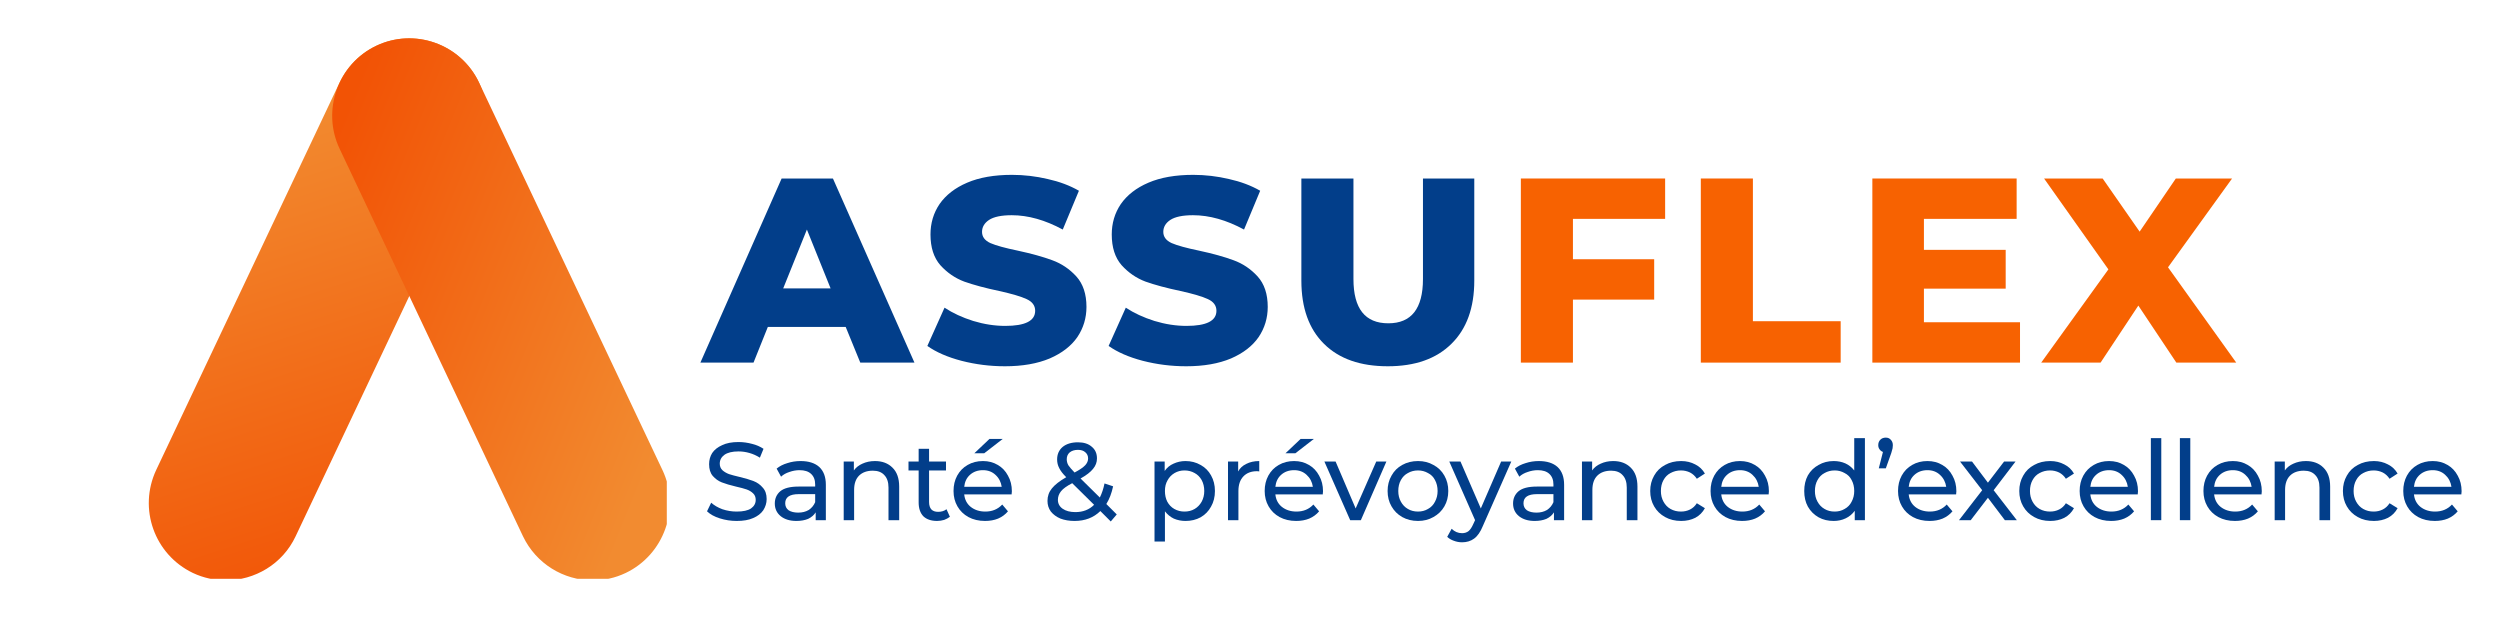 <svg xmlns="http://www.w3.org/2000/svg" xmlns:xlink="http://www.w3.org/1999/xlink" width="200" zoomAndPan="magnify" viewBox="0 0 150 37.5" height="50" preserveAspectRatio="xMidYMid meet" version="1.0"><defs><g/><clipPath id="1e6b21642a"><path d="M 8.922 2.16 L 30 2.16 L 30 34.727 L 8.922 34.727 Z M 8.922 2.16 " clip-rule="nonzero"/></clipPath><clipPath id="d250382197"><path d="M 13.559 34.82 C 12.906 34.82 12.219 34.684 11.57 34.375 C 9.273 33.273 8.277 30.527 9.375 28.191 L 20.379 4.945 C 21.473 2.645 24.215 1.648 26.547 2.75 C 28.844 3.848 29.836 6.594 28.738 8.93 L 17.738 32.176 C 16.949 33.859 15.27 34.82 13.559 34.82 Z M 13.559 34.82 " clip-rule="nonzero"/></clipPath><linearGradient x1="86.967" gradientTransform="matrix(0.181, 0, 0, 0.181, 8.929, 2.16)" y1="-28.272" x2="151.038" gradientUnits="userSpaceOnUse" y2="168.908" id="4c4f3c75ad"><stop stop-opacity="1" stop-color="rgb(94.899%, 54.5%, 18.799%)" offset="0"/><stop stop-opacity="1" stop-color="rgb(94.899%, 54.5%, 18.799%)" offset="0.125"/><stop stop-opacity="1" stop-color="rgb(94.899%, 54.5%, 18.799%)" offset="0.156"/><stop stop-opacity="1" stop-color="rgb(94.899%, 54.474%, 18.779%)" offset="0.172"/><stop stop-opacity="1" stop-color="rgb(94.899%, 54.337%, 18.675%)" offset="0.173"/><stop stop-opacity="1" stop-color="rgb(94.899%, 54.227%, 18.591%)" offset="0.18"/><stop stop-opacity="1" stop-color="rgb(94.899%, 54.115%, 18.506%)" offset="0.188"/><stop stop-opacity="1" stop-color="rgb(94.899%, 53.894%, 18.336%)" offset="0.195"/><stop stop-opacity="1" stop-color="rgb(94.899%, 53.673%, 18.169%)" offset="0.203"/><stop stop-opacity="1" stop-color="rgb(94.899%, 53.452%, 17.999%)" offset="0.211"/><stop stop-opacity="1" stop-color="rgb(94.899%, 53.23%, 17.83%)" offset="0.219"/><stop stop-opacity="1" stop-color="rgb(94.899%, 53.009%, 17.662%)" offset="0.227"/><stop stop-opacity="1" stop-color="rgb(94.899%, 52.788%, 17.493%)" offset="0.234"/><stop stop-opacity="1" stop-color="rgb(94.899%, 52.567%, 17.323%)" offset="0.242"/><stop stop-opacity="1" stop-color="rgb(94.899%, 52.345%, 17.155%)" offset="0.25"/><stop stop-opacity="1" stop-color="rgb(94.899%, 52.124%, 16.986%)" offset="0.258"/><stop stop-opacity="1" stop-color="rgb(94.899%, 51.904%, 16.817%)" offset="0.266"/><stop stop-opacity="1" stop-color="rgb(94.899%, 51.683%, 16.649%)" offset="0.273"/><stop stop-opacity="1" stop-color="rgb(94.899%, 51.462%, 16.479%)" offset="0.281"/><stop stop-opacity="1" stop-color="rgb(94.899%, 51.241%, 16.31%)" offset="0.289"/><stop stop-opacity="1" stop-color="rgb(94.899%, 51.019%, 16.142%)" offset="0.297"/><stop stop-opacity="1" stop-color="rgb(94.899%, 50.798%, 15.973%)" offset="0.305"/><stop stop-opacity="1" stop-color="rgb(94.899%, 50.577%, 15.804%)" offset="0.312"/><stop stop-opacity="1" stop-color="rgb(94.899%, 50.356%, 15.636%)" offset="0.32"/><stop stop-opacity="1" stop-color="rgb(94.899%, 50.134%, 15.466%)" offset="0.328"/><stop stop-opacity="1" stop-color="rgb(94.899%, 49.913%, 15.297%)" offset="0.336"/><stop stop-opacity="1" stop-color="rgb(94.899%, 49.692%, 15.128%)" offset="0.344"/><stop stop-opacity="1" stop-color="rgb(94.899%, 49.471%, 14.96%)" offset="0.352"/><stop stop-opacity="1" stop-color="rgb(94.899%, 49.249%, 14.79%)" offset="0.359"/><stop stop-opacity="1" stop-color="rgb(94.899%, 49.028%, 14.621%)" offset="0.367"/><stop stop-opacity="1" stop-color="rgb(94.899%, 48.807%, 14.453%)" offset="0.375"/><stop stop-opacity="1" stop-color="rgb(94.899%, 48.586%, 14.284%)" offset="0.383"/><stop stop-opacity="1" stop-color="rgb(94.899%, 48.366%, 14.114%)" offset="0.391"/><stop stop-opacity="1" stop-color="rgb(94.899%, 48.145%, 13.947%)" offset="0.398"/><stop stop-opacity="1" stop-color="rgb(94.899%, 47.923%, 13.777%)" offset="0.406"/><stop stop-opacity="1" stop-color="rgb(94.899%, 47.702%, 13.608%)" offset="0.414"/><stop stop-opacity="1" stop-color="rgb(94.899%, 47.481%, 13.44%)" offset="0.422"/><stop stop-opacity="1" stop-color="rgb(94.899%, 47.26%, 13.271%)" offset="0.43"/><stop stop-opacity="1" stop-color="rgb(94.899%, 47.038%, 13.101%)" offset="0.438"/><stop stop-opacity="1" stop-color="rgb(94.899%, 46.817%, 12.933%)" offset="0.445"/><stop stop-opacity="1" stop-color="rgb(94.899%, 46.596%, 12.764%)" offset="0.453"/><stop stop-opacity="1" stop-color="rgb(94.899%, 46.375%, 12.595%)" offset="0.461"/><stop stop-opacity="1" stop-color="rgb(94.899%, 46.153%, 12.427%)" offset="0.469"/><stop stop-opacity="1" stop-color="rgb(94.899%, 45.932%, 12.257%)" offset="0.477"/><stop stop-opacity="1" stop-color="rgb(94.899%, 45.711%, 12.088%)" offset="0.484"/><stop stop-opacity="1" stop-color="rgb(94.899%, 45.49%, 11.92%)" offset="0.492"/><stop stop-opacity="1" stop-color="rgb(94.899%, 45.268%, 11.751%)" offset="0.5"/><stop stop-opacity="1" stop-color="rgb(94.899%, 45.047%, 11.581%)" offset="0.508"/><stop stop-opacity="1" stop-color="rgb(94.899%, 44.827%, 11.414%)" offset="0.516"/><stop stop-opacity="1" stop-color="rgb(94.899%, 44.606%, 11.244%)" offset="0.523"/><stop stop-opacity="1" stop-color="rgb(94.899%, 44.385%, 11.075%)" offset="0.531"/><stop stop-opacity="1" stop-color="rgb(94.899%, 44.164%, 10.905%)" offset="0.539"/><stop stop-opacity="1" stop-color="rgb(94.899%, 43.942%, 10.738%)" offset="0.547"/><stop stop-opacity="1" stop-color="rgb(94.899%, 43.721%, 10.568%)" offset="0.555"/><stop stop-opacity="1" stop-color="rgb(94.899%, 43.5%, 10.399%)" offset="0.562"/><stop stop-opacity="1" stop-color="rgb(94.899%, 43.279%, 10.231%)" offset="0.57"/><stop stop-opacity="1" stop-color="rgb(94.899%, 43.057%, 10.062%)" offset="0.578"/><stop stop-opacity="1" stop-color="rgb(94.899%, 42.836%, 9.892%)" offset="0.586"/><stop stop-opacity="1" stop-color="rgb(94.899%, 42.615%, 9.724%)" offset="0.594"/><stop stop-opacity="1" stop-color="rgb(94.899%, 42.393%, 9.555%)" offset="0.602"/><stop stop-opacity="1" stop-color="rgb(94.899%, 42.172%, 9.386%)" offset="0.609"/><stop stop-opacity="1" stop-color="rgb(94.899%, 41.951%, 9.218%)" offset="0.617"/><stop stop-opacity="1" stop-color="rgb(94.899%, 41.73%, 9.048%)" offset="0.625"/><stop stop-opacity="1" stop-color="rgb(94.899%, 41.508%, 8.879%)" offset="0.633"/><stop stop-opacity="1" stop-color="rgb(94.899%, 41.289%, 8.711%)" offset="0.641"/><stop stop-opacity="1" stop-color="rgb(94.899%, 41.068%, 8.542%)" offset="0.648"/><stop stop-opacity="1" stop-color="rgb(94.899%, 40.846%, 8.372%)" offset="0.656"/><stop stop-opacity="1" stop-color="rgb(94.899%, 40.625%, 8.205%)" offset="0.664"/><stop stop-opacity="1" stop-color="rgb(94.899%, 40.404%, 8.035%)" offset="0.672"/><stop stop-opacity="1" stop-color="rgb(94.899%, 40.182%, 7.866%)" offset="0.68"/><stop stop-opacity="1" stop-color="rgb(94.899%, 39.961%, 7.698%)" offset="0.688"/><stop stop-opacity="1" stop-color="rgb(94.899%, 39.74%, 7.529%)" offset="0.695"/><stop stop-opacity="1" stop-color="rgb(94.899%, 39.519%, 7.359%)" offset="0.703"/><stop stop-opacity="1" stop-color="rgb(94.899%, 39.297%, 7.191%)" offset="0.711"/><stop stop-opacity="1" stop-color="rgb(94.899%, 39.076%, 7.022%)" offset="0.719"/><stop stop-opacity="1" stop-color="rgb(94.899%, 38.855%, 6.853%)" offset="0.727"/><stop stop-opacity="1" stop-color="rgb(94.899%, 38.634%, 6.683%)" offset="0.734"/><stop stop-opacity="1" stop-color="rgb(94.899%, 38.412%, 6.516%)" offset="0.742"/><stop stop-opacity="1" stop-color="rgb(94.899%, 38.191%, 6.346%)" offset="0.75"/><stop stop-opacity="1" stop-color="rgb(94.899%, 37.97%, 6.177%)" offset="0.758"/><stop stop-opacity="1" stop-color="rgb(94.899%, 37.75%, 6.009%)" offset="0.766"/><stop stop-opacity="1" stop-color="rgb(94.899%, 37.529%, 5.84%)" offset="0.773"/><stop stop-opacity="1" stop-color="rgb(94.899%, 37.308%, 5.67%)" offset="0.781"/><stop stop-opacity="1" stop-color="rgb(94.899%, 37.086%, 5.502%)" offset="0.789"/><stop stop-opacity="1" stop-color="rgb(94.899%, 36.865%, 5.333%)" offset="0.797"/><stop stop-opacity="1" stop-color="rgb(94.899%, 36.644%, 5.164%)" offset="0.805"/><stop stop-opacity="1" stop-color="rgb(94.899%, 36.423%, 4.996%)" offset="0.812"/><stop stop-opacity="1" stop-color="rgb(94.899%, 36.201%, 4.826%)" offset="0.82"/><stop stop-opacity="1" stop-color="rgb(94.899%, 35.98%, 4.657%)" offset="0.827"/><stop stop-opacity="1" stop-color="rgb(94.899%, 35.87%, 4.573%)" offset="0.828"/><stop stop-opacity="1" stop-color="rgb(94.899%, 35.759%, 4.489%)" offset="0.836"/><stop stop-opacity="1" stop-color="rgb(94.899%, 35.538%, 4.32%)" offset="0.844"/><stop stop-opacity="1" stop-color="rgb(94.899%, 35.316%, 4.15%)" offset="0.852"/><stop stop-opacity="1" stop-color="rgb(94.899%, 35.095%, 3.983%)" offset="0.859"/><stop stop-opacity="1" stop-color="rgb(94.899%, 34.874%, 3.813%)" offset="0.867"/><stop stop-opacity="1" stop-color="rgb(94.899%, 34.653%, 3.644%)" offset="0.875"/><stop stop-opacity="1" stop-color="rgb(94.899%, 34.431%, 3.476%)" offset="0.883"/><stop stop-opacity="1" stop-color="rgb(94.899%, 34.212%, 3.307%)" offset="0.891"/><stop stop-opacity="1" stop-color="rgb(94.899%, 33.99%, 3.137%)" offset="0.898"/><stop stop-opacity="1" stop-color="rgb(94.899%, 33.769%, 2.969%)" offset="0.906"/><stop stop-opacity="1" stop-color="rgb(94.899%, 33.548%, 2.8%)" offset="0.914"/><stop stop-opacity="1" stop-color="rgb(94.899%, 33.327%, 2.631%)" offset="0.922"/><stop stop-opacity="1" stop-color="rgb(94.899%, 33.105%, 2.461%)" offset="0.93"/><stop stop-opacity="1" stop-color="rgb(94.899%, 32.884%, 2.293%)" offset="0.938"/><stop stop-opacity="1" stop-color="rgb(94.899%, 32.637%, 2.104%)" offset="1"/></linearGradient><clipPath id="965fb02571"><path d="M 19 2.16 L 40.008 2.16 L 40.008 34.727 L 19 34.727 Z M 19 2.16 " clip-rule="nonzero"/></clipPath><clipPath id="fea3f3bc4c"><path d="M 35.559 34.82 C 33.812 34.82 32.168 33.824 31.379 32.176 L 20.379 8.93 C 19.281 6.629 20.273 3.848 22.57 2.75 C 24.867 1.648 27.645 2.645 28.738 4.945 L 39.742 28.191 C 40.84 30.492 39.844 33.273 37.547 34.375 C 36.898 34.684 36.246 34.82 35.559 34.82 Z M 35.559 34.82 " clip-rule="nonzero"/></clipPath><linearGradient x1="175.653" gradientTransform="matrix(0.181, 0, 0, 0.181, 8.929, 2.16)" y1="171.579" x2="14.401" gradientUnits="userSpaceOnUse" y2="106.698" id="0240e08b4b"><stop stop-opacity="1" stop-color="rgb(94.899%, 54.5%, 18.799%)" offset="0"/><stop stop-opacity="1" stop-color="rgb(94.899%, 54.5%, 18.799%)" offset="0.062"/><stop stop-opacity="1" stop-color="rgb(94.899%, 54.5%, 18.799%)" offset="0.094"/><stop stop-opacity="1" stop-color="rgb(94.899%, 54.5%, 18.799%)" offset="0.109"/><stop stop-opacity="1" stop-color="rgb(94.899%, 54.399%, 18.723%)" offset="0.117"/><stop stop-opacity="1" stop-color="rgb(94.899%, 54.19%, 18.562%)" offset="0.125"/><stop stop-opacity="1" stop-color="rgb(94.899%, 53.972%, 18.396%)" offset="0.133"/><stop stop-opacity="1" stop-color="rgb(94.899%, 53.754%, 18.23%)" offset="0.141"/><stop stop-opacity="1" stop-color="rgb(94.899%, 53.535%, 18.063%)" offset="0.148"/><stop stop-opacity="1" stop-color="rgb(94.899%, 53.317%, 17.897%)" offset="0.156"/><stop stop-opacity="1" stop-color="rgb(94.899%, 53.099%, 17.731%)" offset="0.164"/><stop stop-opacity="1" stop-color="rgb(94.899%, 52.881%, 17.563%)" offset="0.172"/><stop stop-opacity="1" stop-color="rgb(94.899%, 52.663%, 17.397%)" offset="0.18"/><stop stop-opacity="1" stop-color="rgb(94.899%, 52.444%, 17.23%)" offset="0.188"/><stop stop-opacity="1" stop-color="rgb(94.899%, 52.226%, 17.064%)" offset="0.195"/><stop stop-opacity="1" stop-color="rgb(94.899%, 52.01%, 16.898%)" offset="0.203"/><stop stop-opacity="1" stop-color="rgb(94.899%, 51.791%, 16.731%)" offset="0.211"/><stop stop-opacity="1" stop-color="rgb(94.899%, 51.573%, 16.565%)" offset="0.219"/><stop stop-opacity="1" stop-color="rgb(94.899%, 51.355%, 16.397%)" offset="0.227"/><stop stop-opacity="1" stop-color="rgb(94.899%, 51.137%, 16.231%)" offset="0.234"/><stop stop-opacity="1" stop-color="rgb(94.899%, 50.919%, 16.064%)" offset="0.242"/><stop stop-opacity="1" stop-color="rgb(94.899%, 50.7%, 15.898%)" offset="0.25"/><stop stop-opacity="1" stop-color="rgb(94.899%, 50.482%, 15.732%)" offset="0.258"/><stop stop-opacity="1" stop-color="rgb(94.899%, 50.264%, 15.565%)" offset="0.266"/><stop stop-opacity="1" stop-color="rgb(94.899%, 50.046%, 15.399%)" offset="0.273"/><stop stop-opacity="1" stop-color="rgb(94.899%, 49.828%, 15.231%)" offset="0.281"/><stop stop-opacity="1" stop-color="rgb(94.899%, 49.609%, 15.065%)" offset="0.289"/><stop stop-opacity="1" stop-color="rgb(94.899%, 49.391%, 14.899%)" offset="0.297"/><stop stop-opacity="1" stop-color="rgb(94.899%, 49.173%, 14.732%)" offset="0.305"/><stop stop-opacity="1" stop-color="rgb(94.899%, 48.956%, 14.566%)" offset="0.312"/><stop stop-opacity="1" stop-color="rgb(94.899%, 48.738%, 14.4%)" offset="0.32"/><stop stop-opacity="1" stop-color="rgb(94.899%, 48.52%, 14.233%)" offset="0.328"/><stop stop-opacity="1" stop-color="rgb(94.899%, 48.302%, 14.066%)" offset="0.336"/><stop stop-opacity="1" stop-color="rgb(94.899%, 48.083%, 13.899%)" offset="0.344"/><stop stop-opacity="1" stop-color="rgb(94.899%, 47.865%, 13.733%)" offset="0.352"/><stop stop-opacity="1" stop-color="rgb(94.899%, 47.647%, 13.567%)" offset="0.359"/><stop stop-opacity="1" stop-color="rgb(94.899%, 47.429%, 13.4%)" offset="0.367"/><stop stop-opacity="1" stop-color="rgb(94.899%, 47.211%, 13.234%)" offset="0.375"/><stop stop-opacity="1" stop-color="rgb(94.899%, 46.992%, 13.066%)" offset="0.383"/><stop stop-opacity="1" stop-color="rgb(94.899%, 46.774%, 12.9%)" offset="0.387"/><stop stop-opacity="1" stop-color="rgb(94.899%, 46.666%, 12.817%)" offset="0.391"/><stop stop-opacity="1" stop-color="rgb(94.899%, 46.556%, 12.733%)" offset="0.398"/><stop stop-opacity="1" stop-color="rgb(94.899%, 46.338%, 12.567%)" offset="0.406"/><stop stop-opacity="1" stop-color="rgb(94.899%, 46.12%, 12.401%)" offset="0.414"/><stop stop-opacity="1" stop-color="rgb(94.899%, 45.901%, 12.234%)" offset="0.422"/><stop stop-opacity="1" stop-color="rgb(94.899%, 45.685%, 12.068%)" offset="0.43"/><stop stop-opacity="1" stop-color="rgb(94.899%, 45.467%, 11.9%)" offset="0.438"/><stop stop-opacity="1" stop-color="rgb(94.899%, 45.248%, 11.734%)" offset="0.445"/><stop stop-opacity="1" stop-color="rgb(94.899%, 45.03%, 11.568%)" offset="0.453"/><stop stop-opacity="1" stop-color="rgb(94.899%, 44.812%, 11.401%)" offset="0.461"/><stop stop-opacity="1" stop-color="rgb(94.899%, 44.594%, 11.235%)" offset="0.469"/><stop stop-opacity="1" stop-color="rgb(94.899%, 44.376%, 11.069%)" offset="0.477"/><stop stop-opacity="1" stop-color="rgb(94.899%, 44.157%, 10.902%)" offset="0.484"/><stop stop-opacity="1" stop-color="rgb(94.899%, 43.939%, 10.735%)" offset="0.492"/><stop stop-opacity="1" stop-color="rgb(94.899%, 43.721%, 10.568%)" offset="0.5"/><stop stop-opacity="1" stop-color="rgb(94.899%, 43.503%, 10.402%)" offset="0.508"/><stop stop-opacity="1" stop-color="rgb(94.899%, 43.285%, 10.236%)" offset="0.516"/><stop stop-opacity="1" stop-color="rgb(94.899%, 43.066%, 10.069%)" offset="0.523"/><stop stop-opacity="1" stop-color="rgb(94.899%, 42.848%, 9.903%)" offset="0.531"/><stop stop-opacity="1" stop-color="rgb(94.899%, 42.63%, 9.737%)" offset="0.539"/><stop stop-opacity="1" stop-color="rgb(94.899%, 42.413%, 9.569%)" offset="0.547"/><stop stop-opacity="1" stop-color="rgb(94.899%, 42.195%, 9.402%)" offset="0.555"/><stop stop-opacity="1" stop-color="rgb(94.899%, 41.977%, 9.236%)" offset="0.562"/><stop stop-opacity="1" stop-color="rgb(94.899%, 41.759%, 9.07%)" offset="0.57"/><stop stop-opacity="1" stop-color="rgb(94.899%, 41.541%, 8.904%)" offset="0.578"/><stop stop-opacity="1" stop-color="rgb(94.899%, 41.322%, 8.737%)" offset="0.586"/><stop stop-opacity="1" stop-color="rgb(94.899%, 41.104%, 8.569%)" offset="0.594"/><stop stop-opacity="1" stop-color="rgb(94.899%, 40.886%, 8.403%)" offset="0.602"/><stop stop-opacity="1" stop-color="rgb(94.899%, 40.668%, 8.237%)" offset="0.609"/><stop stop-opacity="1" stop-color="rgb(94.899%, 40.45%, 8.07%)" offset="0.613"/><stop stop-opacity="1" stop-color="rgb(94.899%, 40.341%, 7.988%)" offset="0.617"/><stop stop-opacity="1" stop-color="rgb(94.899%, 40.231%, 7.904%)" offset="0.625"/><stop stop-opacity="1" stop-color="rgb(94.899%, 40.013%, 7.738%)" offset="0.633"/><stop stop-opacity="1" stop-color="rgb(94.899%, 39.795%, 7.571%)" offset="0.641"/><stop stop-opacity="1" stop-color="rgb(94.899%, 39.577%, 7.404%)" offset="0.648"/><stop stop-opacity="1" stop-color="rgb(94.899%, 39.359%, 7.237%)" offset="0.656"/><stop stop-opacity="1" stop-color="rgb(94.899%, 39.142%, 7.071%)" offset="0.664"/><stop stop-opacity="1" stop-color="rgb(94.899%, 38.924%, 6.905%)" offset="0.672"/><stop stop-opacity="1" stop-color="rgb(94.899%, 38.705%, 6.738%)" offset="0.68"/><stop stop-opacity="1" stop-color="rgb(94.899%, 38.487%, 6.572%)" offset="0.688"/><stop stop-opacity="1" stop-color="rgb(94.899%, 38.269%, 6.406%)" offset="0.695"/><stop stop-opacity="1" stop-color="rgb(94.899%, 38.051%, 6.238%)" offset="0.703"/><stop stop-opacity="1" stop-color="rgb(94.899%, 37.833%, 6.071%)" offset="0.711"/><stop stop-opacity="1" stop-color="rgb(94.899%, 37.614%, 5.905%)" offset="0.719"/><stop stop-opacity="1" stop-color="rgb(94.899%, 37.396%, 5.739%)" offset="0.727"/><stop stop-opacity="1" stop-color="rgb(94.899%, 37.178%, 5.573%)" offset="0.734"/><stop stop-opacity="1" stop-color="rgb(94.899%, 36.96%, 5.406%)" offset="0.742"/><stop stop-opacity="1" stop-color="rgb(94.899%, 36.742%, 5.24%)" offset="0.75"/><stop stop-opacity="1" stop-color="rgb(94.899%, 36.523%, 5.072%)" offset="0.758"/><stop stop-opacity="1" stop-color="rgb(94.899%, 36.305%, 4.906%)" offset="0.766"/><stop stop-opacity="1" stop-color="rgb(94.899%, 36.087%, 4.739%)" offset="0.773"/><stop stop-opacity="1" stop-color="rgb(94.899%, 35.87%, 4.573%)" offset="0.781"/><stop stop-opacity="1" stop-color="rgb(94.899%, 35.652%, 4.407%)" offset="0.789"/><stop stop-opacity="1" stop-color="rgb(94.899%, 35.434%, 4.24%)" offset="0.797"/><stop stop-opacity="1" stop-color="rgb(94.899%, 35.216%, 4.073%)" offset="0.805"/><stop stop-opacity="1" stop-color="rgb(94.899%, 34.998%, 3.906%)" offset="0.812"/><stop stop-opacity="1" stop-color="rgb(94.899%, 34.779%, 3.74%)" offset="0.82"/><stop stop-opacity="1" stop-color="rgb(94.899%, 34.561%, 3.574%)" offset="0.828"/><stop stop-opacity="1" stop-color="rgb(94.899%, 34.343%, 3.407%)" offset="0.836"/><stop stop-opacity="1" stop-color="rgb(94.899%, 34.125%, 3.241%)" offset="0.844"/><stop stop-opacity="1" stop-color="rgb(94.899%, 33.907%, 3.075%)" offset="0.852"/><stop stop-opacity="1" stop-color="rgb(94.899%, 33.688%, 2.907%)" offset="0.859"/><stop stop-opacity="1" stop-color="rgb(94.899%, 33.47%, 2.74%)" offset="0.867"/><stop stop-opacity="1" stop-color="rgb(94.899%, 33.252%, 2.574%)" offset="0.875"/><stop stop-opacity="1" stop-color="rgb(94.899%, 33.034%, 2.408%)" offset="0.883"/><stop stop-opacity="1" stop-color="rgb(94.899%, 32.817%, 2.242%)" offset="0.891"/><stop stop-opacity="1" stop-color="rgb(94.899%, 32.603%, 2.078%)" offset="0.906"/><stop stop-opacity="1" stop-color="rgb(94.899%, 32.5%, 1.999%)" offset="0.938"/><stop stop-opacity="1" stop-color="rgb(94.899%, 32.5%, 1.999%)" offset="1"/></linearGradient></defs><g clip-path="url(#1e6b21642a)"><g clip-path="url(#d250382197)"><path fill="url(#4c4f3c75ad)" d="M 8.922 2.16 L 8.922 34.727 L 29.836 34.727 L 29.836 2.16 Z M 8.922 2.16 " fill-rule="nonzero"/></g></g><g clip-path="url(#965fb02571)"><g clip-path="url(#fea3f3bc4c)"><path fill="url(#0240e08b4b)" d="M 19.281 2.16 L 19.281 34.727 L 40.008 34.727 L 40.008 2.16 Z M 19.281 2.16 " fill-rule="nonzero"/></g></g><g fill="#023e8a" fill-opacity="1"><g transform="translate(42.242, 21.757)"><g><path d="M 8.5 -2.141 L 3.828 -2.141 L 2.969 0 L -0.219 0 L 4.656 -11.047 L 7.734 -11.047 L 12.625 0 L 9.375 0 Z M 7.594 -4.453 L 6.172 -7.984 L 4.75 -4.453 Z M 7.594 -4.453 "/></g></g></g><g fill="#023e8a" fill-opacity="1"><g transform="translate(55.313, 21.757)"><g><path d="M 4.984 0.219 C 4.086 0.219 3.219 0.109 2.375 -0.109 C 1.539 -0.328 0.859 -0.625 0.328 -1 L 1.359 -3.297 C 1.848 -2.973 2.422 -2.707 3.078 -2.5 C 3.734 -2.301 4.375 -2.203 5 -2.203 C 6.195 -2.203 6.797 -2.504 6.797 -3.109 C 6.797 -3.422 6.625 -3.656 6.281 -3.812 C 5.945 -3.969 5.398 -4.129 4.641 -4.297 C 3.805 -4.473 3.109 -4.66 2.547 -4.859 C 1.992 -5.066 1.516 -5.395 1.109 -5.844 C 0.711 -6.301 0.516 -6.914 0.516 -7.688 C 0.516 -8.363 0.695 -8.973 1.062 -9.516 C 1.438 -10.055 1.988 -10.484 2.719 -10.797 C 3.445 -11.109 4.344 -11.266 5.406 -11.266 C 6.133 -11.266 6.848 -11.18 7.547 -11.016 C 8.254 -10.859 8.879 -10.625 9.422 -10.312 L 8.453 -7.984 C 7.398 -8.555 6.379 -8.844 5.391 -8.844 C 4.773 -8.844 4.32 -8.75 4.031 -8.562 C 3.75 -8.375 3.609 -8.133 3.609 -7.844 C 3.609 -7.551 3.773 -7.328 4.109 -7.172 C 4.453 -7.023 5 -6.875 5.75 -6.719 C 6.582 -6.539 7.273 -6.348 7.828 -6.141 C 8.379 -5.941 8.859 -5.617 9.266 -5.172 C 9.672 -4.723 9.875 -4.113 9.875 -3.344 C 9.875 -2.676 9.691 -2.07 9.328 -1.531 C 8.961 -1 8.41 -0.57 7.672 -0.25 C 6.93 0.062 6.035 0.219 4.984 0.219 Z M 4.984 0.219 "/></g></g></g><g fill="#023e8a" fill-opacity="1"><g transform="translate(66.189, 21.757)"><g><path d="M 4.984 0.219 C 4.086 0.219 3.219 0.109 2.375 -0.109 C 1.539 -0.328 0.859 -0.625 0.328 -1 L 1.359 -3.297 C 1.848 -2.973 2.422 -2.707 3.078 -2.5 C 3.734 -2.301 4.375 -2.203 5 -2.203 C 6.195 -2.203 6.797 -2.504 6.797 -3.109 C 6.797 -3.422 6.625 -3.656 6.281 -3.812 C 5.945 -3.969 5.398 -4.129 4.641 -4.297 C 3.805 -4.473 3.109 -4.66 2.547 -4.859 C 1.992 -5.066 1.516 -5.395 1.109 -5.844 C 0.711 -6.301 0.516 -6.914 0.516 -7.688 C 0.516 -8.363 0.695 -8.973 1.062 -9.516 C 1.438 -10.055 1.988 -10.484 2.719 -10.797 C 3.445 -11.109 4.344 -11.266 5.406 -11.266 C 6.133 -11.266 6.848 -11.18 7.547 -11.016 C 8.254 -10.859 8.879 -10.625 9.422 -10.312 L 8.453 -7.984 C 7.398 -8.555 6.379 -8.844 5.391 -8.844 C 4.773 -8.844 4.32 -8.75 4.031 -8.562 C 3.75 -8.375 3.609 -8.133 3.609 -7.844 C 3.609 -7.551 3.773 -7.328 4.109 -7.172 C 4.453 -7.023 5 -6.875 5.75 -6.719 C 6.582 -6.539 7.273 -6.348 7.828 -6.141 C 8.379 -5.941 8.859 -5.617 9.266 -5.172 C 9.672 -4.723 9.875 -4.113 9.875 -3.344 C 9.875 -2.676 9.691 -2.07 9.328 -1.531 C 8.961 -1 8.41 -0.57 7.672 -0.25 C 6.93 0.062 6.035 0.219 4.984 0.219 Z M 4.984 0.219 "/></g></g></g><g fill="#023e8a" fill-opacity="1"><g transform="translate(77.066, 21.757)"><g><path d="M 6.203 0.219 C 4.555 0.219 3.281 -0.227 2.375 -1.125 C 1.469 -2.02 1.016 -3.285 1.016 -4.922 L 1.016 -11.047 L 4.141 -11.047 L 4.141 -5.016 C 4.141 -3.242 4.836 -2.359 6.234 -2.359 C 7.617 -2.359 8.312 -3.242 8.312 -5.016 L 8.312 -11.047 L 11.391 -11.047 L 11.391 -4.922 C 11.391 -3.285 10.93 -2.02 10.016 -1.125 C 9.109 -0.227 7.836 0.219 6.203 0.219 Z M 6.203 0.219 "/></g></g></g><g fill="#f76201" fill-opacity="1"><g transform="translate(90.142, 21.757)"><g><path d="M 4.234 -8.625 L 4.234 -6.203 L 9.109 -6.203 L 9.109 -3.781 L 4.234 -3.781 L 4.234 0 L 1.109 0 L 1.109 -11.047 L 9.766 -11.047 L 9.766 -8.625 Z M 4.234 -8.625 "/></g></g></g><g fill="#f76201" fill-opacity="1"><g transform="translate(100.94, 21.757)"><g><path d="M 1.109 -11.047 L 4.234 -11.047 L 4.234 -2.484 L 9.5 -2.484 L 9.5 0 L 1.109 0 Z M 1.109 -11.047 "/></g></g></g><g fill="#f76201" fill-opacity="1"><g transform="translate(111.232, 21.757)"><g><path d="M 9.969 -2.422 L 9.969 0 L 1.109 0 L 1.109 -11.047 L 9.766 -11.047 L 9.766 -8.625 L 4.203 -8.625 L 4.203 -6.766 L 9.109 -6.766 L 9.109 -4.438 L 4.203 -4.438 L 4.203 -2.422 Z M 9.969 -2.422 "/></g></g></g><g fill="#f76201" fill-opacity="1"><g transform="translate(122.503, 21.757)"><g><path d="M 8.078 0 L 5.797 -3.422 L 3.531 0 L -0.031 0 L 4 -5.594 L 0.141 -11.047 L 3.656 -11.047 L 5.875 -7.859 L 8.047 -11.047 L 11.422 -11.047 L 7.578 -5.719 L 11.672 0 Z M 8.078 0 "/></g></g></g><g fill="#023e8a" fill-opacity="1"><g transform="translate(42.155, 31.21)"><g><path d="M 2.047 0.047 C 1.703 0.047 1.363 -0.004 1.031 -0.109 C 0.707 -0.211 0.453 -0.352 0.266 -0.531 L 0.516 -1.047 C 0.691 -0.891 0.914 -0.758 1.188 -0.656 C 1.469 -0.562 1.754 -0.516 2.047 -0.516 C 2.43 -0.516 2.719 -0.578 2.906 -0.703 C 3.094 -0.836 3.188 -1.008 3.188 -1.219 C 3.188 -1.383 3.133 -1.516 3.031 -1.609 C 2.926 -1.711 2.797 -1.789 2.641 -1.844 C 2.492 -1.895 2.281 -1.953 2 -2.016 C 1.656 -2.098 1.375 -2.18 1.156 -2.266 C 0.945 -2.348 0.766 -2.477 0.609 -2.656 C 0.461 -2.832 0.391 -3.066 0.391 -3.359 C 0.391 -3.609 0.453 -3.832 0.578 -4.031 C 0.711 -4.227 0.91 -4.383 1.172 -4.5 C 1.43 -4.625 1.758 -4.688 2.156 -4.688 C 2.438 -4.688 2.707 -4.648 2.969 -4.578 C 3.227 -4.516 3.457 -4.414 3.656 -4.281 L 3.438 -3.75 C 3.238 -3.875 3.031 -3.969 2.812 -4.031 C 2.594 -4.094 2.375 -4.125 2.156 -4.125 C 1.781 -4.125 1.5 -4.055 1.312 -3.922 C 1.125 -3.785 1.031 -3.609 1.031 -3.391 C 1.031 -3.234 1.082 -3.102 1.188 -3 C 1.289 -2.906 1.422 -2.828 1.578 -2.766 C 1.742 -2.711 1.957 -2.656 2.219 -2.594 C 2.57 -2.508 2.852 -2.426 3.062 -2.344 C 3.281 -2.258 3.461 -2.129 3.609 -1.953 C 3.766 -1.785 3.844 -1.555 3.844 -1.266 C 3.844 -1.023 3.773 -0.801 3.641 -0.594 C 3.504 -0.395 3.301 -0.238 3.031 -0.125 C 2.77 -0.008 2.441 0.047 2.047 0.047 Z M 2.047 0.047 "/></g></g></g><g fill="#023e8a" fill-opacity="1"><g transform="translate(46.16, 31.21)"><g><path d="M 1.875 -3.547 C 2.363 -3.547 2.738 -3.426 3 -3.188 C 3.258 -2.945 3.391 -2.594 3.391 -2.125 L 3.391 0 L 2.781 0 L 2.781 -0.469 C 2.676 -0.301 2.523 -0.172 2.328 -0.078 C 2.129 0.004 1.895 0.047 1.625 0.047 C 1.238 0.047 0.926 -0.047 0.688 -0.234 C 0.445 -0.43 0.328 -0.688 0.328 -1 C 0.328 -1.301 0.438 -1.547 0.656 -1.734 C 0.883 -1.922 1.25 -2.016 1.75 -2.016 L 2.75 -2.016 L 2.75 -2.141 C 2.75 -2.422 2.664 -2.633 2.5 -2.781 C 2.344 -2.926 2.113 -3 1.812 -3 C 1.602 -3 1.398 -2.961 1.203 -2.891 C 1.004 -2.828 0.836 -2.734 0.703 -2.609 L 0.438 -3.094 C 0.613 -3.238 0.828 -3.348 1.078 -3.422 C 1.328 -3.504 1.594 -3.547 1.875 -3.547 Z M 1.734 -0.453 C 1.973 -0.453 2.18 -0.504 2.359 -0.609 C 2.535 -0.723 2.664 -0.879 2.75 -1.078 L 2.75 -1.562 L 1.766 -1.562 C 1.223 -1.562 0.953 -1.379 0.953 -1.016 C 0.953 -0.836 1.02 -0.695 1.156 -0.594 C 1.301 -0.5 1.492 -0.453 1.734 -0.453 Z M 1.734 -0.453 "/></g></g></g><g fill="#023e8a" fill-opacity="1"><g transform="translate(50.013, 31.21)"><g><path d="M 2.484 -3.547 C 2.922 -3.547 3.27 -3.414 3.531 -3.156 C 3.801 -2.895 3.938 -2.516 3.938 -2.016 L 3.938 0 L 3.297 0 L 3.297 -1.953 C 3.297 -2.285 3.211 -2.535 3.047 -2.703 C 2.891 -2.879 2.66 -2.969 2.359 -2.969 C 2.004 -2.969 1.727 -2.867 1.531 -2.672 C 1.332 -2.473 1.234 -2.188 1.234 -1.812 L 1.234 0 L 0.609 0 L 0.609 -3.516 L 1.219 -3.516 L 1.219 -2.984 C 1.344 -3.16 1.516 -3.297 1.734 -3.391 C 1.953 -3.492 2.203 -3.547 2.484 -3.547 Z M 2.484 -3.547 "/></g></g></g><g fill="#023e8a" fill-opacity="1"><g transform="translate(54.416, 31.21)"><g><path d="M 2.578 -0.203 C 2.484 -0.129 2.367 -0.066 2.234 -0.016 C 2.098 0.023 1.957 0.047 1.812 0.047 C 1.457 0.047 1.18 -0.047 0.984 -0.234 C 0.797 -0.43 0.703 -0.707 0.703 -1.062 L 0.703 -2.984 L 0.094 -2.984 L 0.094 -3.516 L 0.703 -3.516 L 0.703 -4.281 L 1.328 -4.281 L 1.328 -3.516 L 2.344 -3.516 L 2.344 -2.984 L 1.328 -2.984 L 1.328 -1.094 C 1.328 -0.895 1.375 -0.742 1.469 -0.641 C 1.562 -0.547 1.695 -0.5 1.875 -0.5 C 2.07 -0.5 2.238 -0.551 2.375 -0.656 Z M 2.578 -0.203 "/></g></g></g><g fill="#023e8a" fill-opacity="1"><g transform="translate(56.931, 31.21)"><g><path d="M 3.781 -1.734 C 3.781 -1.68 3.773 -1.617 3.766 -1.547 L 0.922 -1.547 C 0.953 -1.234 1.082 -0.984 1.312 -0.797 C 1.551 -0.609 1.844 -0.516 2.188 -0.516 C 2.602 -0.516 2.941 -0.656 3.203 -0.938 L 3.547 -0.531 C 3.391 -0.344 3.191 -0.195 2.953 -0.094 C 2.723 0 2.461 0.047 2.172 0.047 C 1.797 0.047 1.461 -0.031 1.172 -0.188 C 0.891 -0.344 0.672 -0.555 0.516 -0.828 C 0.359 -1.098 0.281 -1.406 0.281 -1.75 C 0.281 -2.094 0.352 -2.398 0.5 -2.672 C 0.656 -2.953 0.863 -3.164 1.125 -3.312 C 1.395 -3.469 1.703 -3.547 2.047 -3.547 C 2.379 -3.547 2.676 -3.469 2.938 -3.312 C 3.195 -3.164 3.398 -2.953 3.547 -2.672 C 3.703 -2.398 3.781 -2.086 3.781 -1.734 Z M 2.047 -3 C 1.734 -3 1.473 -2.906 1.266 -2.719 C 1.066 -2.539 0.953 -2.301 0.922 -2 L 3.172 -2 C 3.129 -2.289 3.004 -2.531 2.797 -2.719 C 2.598 -2.906 2.348 -3 2.047 -3 Z M 2.438 -4.875 L 3.234 -4.875 L 2.125 -4.016 L 1.531 -4.016 Z M 2.438 -4.875 "/></g></g></g><g fill="#023e8a" fill-opacity="1"><g transform="translate(60.877, 31.21)"><g/></g></g><g fill="#023e8a" fill-opacity="1"><g transform="translate(62.552, 31.21)"><g><path d="M 4.094 0.078 L 3.469 -0.547 C 3.062 -0.148 2.547 0.047 1.922 0.047 C 1.609 0.047 1.328 0 1.078 -0.094 C 0.836 -0.195 0.645 -0.336 0.5 -0.516 C 0.363 -0.703 0.297 -0.914 0.297 -1.156 C 0.297 -1.438 0.383 -1.688 0.562 -1.906 C 0.738 -2.125 1.023 -2.348 1.422 -2.578 C 1.223 -2.773 1.082 -2.957 1 -3.125 C 0.914 -3.289 0.875 -3.461 0.875 -3.641 C 0.875 -3.953 0.984 -4.203 1.203 -4.391 C 1.43 -4.578 1.738 -4.672 2.125 -4.672 C 2.477 -4.672 2.754 -4.582 2.953 -4.406 C 3.16 -4.238 3.266 -4.004 3.266 -3.703 C 3.266 -3.473 3.188 -3.266 3.031 -3.078 C 2.883 -2.891 2.633 -2.695 2.281 -2.5 L 3.438 -1.359 C 3.562 -1.609 3.656 -1.891 3.719 -2.203 L 4.234 -2.031 C 4.148 -1.625 4.016 -1.27 3.828 -0.969 L 4.453 -0.344 Z M 2.125 -4.219 C 1.914 -4.219 1.75 -4.164 1.625 -4.062 C 1.508 -3.957 1.453 -3.82 1.453 -3.656 C 1.453 -3.531 1.484 -3.41 1.547 -3.297 C 1.617 -3.191 1.742 -3.047 1.922 -2.859 C 2.234 -3.023 2.445 -3.172 2.562 -3.297 C 2.676 -3.422 2.734 -3.555 2.734 -3.703 C 2.734 -3.859 2.676 -3.984 2.562 -4.078 C 2.457 -4.172 2.312 -4.219 2.125 -4.219 Z M 1.969 -0.484 C 2.426 -0.484 2.801 -0.629 3.094 -0.922 L 1.781 -2.219 C 1.457 -2.051 1.234 -1.891 1.109 -1.734 C 0.984 -1.578 0.922 -1.406 0.922 -1.219 C 0.922 -1 1.016 -0.82 1.203 -0.688 C 1.398 -0.551 1.656 -0.484 1.969 -0.484 Z M 1.969 -0.484 "/></g></g></g><g fill="#023e8a" fill-opacity="1"><g transform="translate(66.987, 31.21)"><g/></g></g><g fill="#023e8a" fill-opacity="1"><g transform="translate(68.662, 31.21)"><g><path d="M 2.469 -3.547 C 2.801 -3.547 3.102 -3.469 3.375 -3.312 C 3.645 -3.164 3.852 -2.957 4 -2.688 C 4.156 -2.414 4.234 -2.102 4.234 -1.75 C 4.234 -1.395 4.156 -1.082 4 -0.812 C 3.852 -0.539 3.645 -0.328 3.375 -0.172 C 3.102 -0.023 2.801 0.047 2.469 0.047 C 2.219 0.047 1.984 0 1.766 -0.094 C 1.555 -0.195 1.379 -0.344 1.234 -0.531 L 1.234 1.281 L 0.609 1.281 L 0.609 -3.516 L 1.219 -3.516 L 1.219 -2.953 C 1.352 -3.148 1.531 -3.297 1.75 -3.391 C 1.969 -3.492 2.207 -3.547 2.469 -3.547 Z M 2.406 -0.516 C 2.633 -0.516 2.836 -0.566 3.016 -0.672 C 3.191 -0.773 3.332 -0.922 3.438 -1.109 C 3.539 -1.297 3.594 -1.508 3.594 -1.75 C 3.594 -2 3.539 -2.219 3.438 -2.406 C 3.332 -2.594 3.191 -2.734 3.016 -2.828 C 2.836 -2.93 2.633 -2.984 2.406 -2.984 C 2.188 -2.984 1.988 -2.93 1.812 -2.828 C 1.633 -2.723 1.492 -2.578 1.391 -2.391 C 1.285 -2.211 1.234 -2 1.234 -1.75 C 1.234 -1.508 1.281 -1.297 1.375 -1.109 C 1.477 -0.922 1.617 -0.773 1.797 -0.672 C 1.984 -0.566 2.188 -0.516 2.406 -0.516 Z M 2.406 -0.516 "/></g></g></g><g fill="#023e8a" fill-opacity="1"><g transform="translate(73.071, 31.21)"><g><path d="M 1.219 -2.922 C 1.32 -3.117 1.484 -3.27 1.703 -3.375 C 1.922 -3.488 2.18 -3.547 2.484 -3.547 L 2.484 -2.922 C 2.453 -2.93 2.406 -2.938 2.344 -2.938 C 2 -2.938 1.727 -2.832 1.531 -2.625 C 1.332 -2.414 1.234 -2.125 1.234 -1.75 L 1.234 0 L 0.609 0 L 0.609 -3.516 L 1.219 -3.516 Z M 1.219 -2.922 "/></g></g></g><g fill="#023e8a" fill-opacity="1"><g transform="translate(75.6, 31.21)"><g><path d="M 3.781 -1.734 C 3.781 -1.68 3.773 -1.617 3.766 -1.547 L 0.922 -1.547 C 0.953 -1.234 1.082 -0.984 1.312 -0.797 C 1.551 -0.609 1.844 -0.516 2.188 -0.516 C 2.602 -0.516 2.941 -0.656 3.203 -0.938 L 3.547 -0.531 C 3.391 -0.344 3.191 -0.195 2.953 -0.094 C 2.723 0 2.461 0.047 2.172 0.047 C 1.797 0.047 1.461 -0.031 1.172 -0.188 C 0.891 -0.344 0.672 -0.555 0.516 -0.828 C 0.359 -1.098 0.281 -1.406 0.281 -1.75 C 0.281 -2.094 0.352 -2.398 0.5 -2.672 C 0.656 -2.953 0.863 -3.164 1.125 -3.312 C 1.395 -3.469 1.703 -3.547 2.047 -3.547 C 2.379 -3.547 2.676 -3.469 2.938 -3.312 C 3.195 -3.164 3.398 -2.953 3.547 -2.672 C 3.703 -2.398 3.781 -2.086 3.781 -1.734 Z M 2.047 -3 C 1.734 -3 1.473 -2.906 1.266 -2.719 C 1.066 -2.539 0.953 -2.301 0.922 -2 L 3.172 -2 C 3.129 -2.289 3.004 -2.531 2.797 -2.719 C 2.598 -2.906 2.348 -3 2.047 -3 Z M 2.438 -4.875 L 3.234 -4.875 L 2.125 -4.016 L 1.531 -4.016 Z M 2.438 -4.875 "/></g></g></g><g fill="#023e8a" fill-opacity="1"><g transform="translate(79.48, 31.21)"><g><path d="M 3.703 -3.516 L 2.172 0 L 1.531 0 L -0.016 -3.516 L 0.656 -3.516 L 1.859 -0.703 L 3.094 -3.516 Z M 3.703 -3.516 "/></g></g></g><g fill="#023e8a" fill-opacity="1"><g transform="translate(82.975, 31.21)"><g><path d="M 2.109 0.047 C 1.754 0.047 1.438 -0.031 1.156 -0.188 C 0.883 -0.344 0.672 -0.555 0.516 -0.828 C 0.359 -1.098 0.281 -1.406 0.281 -1.75 C 0.281 -2.094 0.359 -2.398 0.516 -2.672 C 0.672 -2.953 0.883 -3.164 1.156 -3.312 C 1.438 -3.469 1.754 -3.547 2.109 -3.547 C 2.453 -3.547 2.758 -3.469 3.031 -3.312 C 3.312 -3.164 3.531 -2.953 3.688 -2.672 C 3.844 -2.398 3.922 -2.094 3.922 -1.75 C 3.922 -1.406 3.844 -1.098 3.688 -0.828 C 3.531 -0.555 3.312 -0.344 3.031 -0.188 C 2.758 -0.031 2.453 0.047 2.109 0.047 Z M 2.109 -0.516 C 2.328 -0.516 2.523 -0.566 2.703 -0.672 C 2.891 -0.773 3.031 -0.922 3.125 -1.109 C 3.227 -1.297 3.281 -1.508 3.281 -1.75 C 3.281 -2 3.227 -2.219 3.125 -2.406 C 3.031 -2.594 2.891 -2.734 2.703 -2.828 C 2.523 -2.93 2.328 -2.984 2.109 -2.984 C 1.879 -2.984 1.676 -2.93 1.5 -2.828 C 1.32 -2.734 1.18 -2.594 1.078 -2.406 C 0.973 -2.219 0.922 -2 0.922 -1.75 C 0.922 -1.508 0.973 -1.297 1.078 -1.109 C 1.18 -0.922 1.32 -0.773 1.5 -0.672 C 1.676 -0.566 1.879 -0.516 2.109 -0.516 Z M 2.109 -0.516 "/></g></g></g><g fill="#023e8a" fill-opacity="1"><g transform="translate(86.974, 31.21)"><g><path d="M 3.703 -3.516 L 2 0.344 C 1.852 0.707 1.676 0.961 1.469 1.109 C 1.27 1.254 1.031 1.328 0.75 1.328 C 0.582 1.328 0.414 1.297 0.25 1.234 C 0.094 1.18 -0.035 1.102 -0.141 1 L 0.125 0.516 C 0.301 0.691 0.508 0.781 0.75 0.781 C 0.906 0.781 1.035 0.738 1.141 0.656 C 1.242 0.57 1.336 0.43 1.422 0.234 L 1.531 0 L -0.016 -3.516 L 0.656 -3.516 L 1.875 -0.703 L 3.094 -3.516 Z M 3.703 -3.516 "/></g></g></g><g fill="#023e8a" fill-opacity="1"><g transform="translate(90.456, 31.21)"><g><path d="M 1.875 -3.547 C 2.363 -3.547 2.738 -3.426 3 -3.188 C 3.258 -2.945 3.391 -2.594 3.391 -2.125 L 3.391 0 L 2.781 0 L 2.781 -0.469 C 2.676 -0.301 2.523 -0.172 2.328 -0.078 C 2.129 0.004 1.895 0.047 1.625 0.047 C 1.238 0.047 0.926 -0.047 0.688 -0.234 C 0.445 -0.43 0.328 -0.688 0.328 -1 C 0.328 -1.301 0.438 -1.547 0.656 -1.734 C 0.883 -1.922 1.25 -2.016 1.75 -2.016 L 2.75 -2.016 L 2.75 -2.141 C 2.75 -2.422 2.664 -2.633 2.5 -2.781 C 2.344 -2.926 2.113 -3 1.812 -3 C 1.602 -3 1.398 -2.961 1.203 -2.891 C 1.004 -2.828 0.836 -2.734 0.703 -2.609 L 0.438 -3.094 C 0.613 -3.238 0.828 -3.348 1.078 -3.422 C 1.328 -3.504 1.594 -3.547 1.875 -3.547 Z M 1.734 -0.453 C 1.973 -0.453 2.18 -0.504 2.359 -0.609 C 2.535 -0.723 2.664 -0.879 2.75 -1.078 L 2.75 -1.562 L 1.766 -1.562 C 1.223 -1.562 0.953 -1.379 0.953 -1.016 C 0.953 -0.836 1.02 -0.695 1.156 -0.594 C 1.301 -0.5 1.492 -0.453 1.734 -0.453 Z M 1.734 -0.453 "/></g></g></g><g fill="#023e8a" fill-opacity="1"><g transform="translate(94.309, 31.21)"><g><path d="M 2.484 -3.547 C 2.922 -3.547 3.27 -3.414 3.531 -3.156 C 3.801 -2.895 3.938 -2.516 3.938 -2.016 L 3.938 0 L 3.297 0 L 3.297 -1.953 C 3.297 -2.285 3.211 -2.535 3.047 -2.703 C 2.891 -2.879 2.66 -2.969 2.359 -2.969 C 2.004 -2.969 1.727 -2.867 1.531 -2.672 C 1.332 -2.473 1.234 -2.188 1.234 -1.812 L 1.234 0 L 0.609 0 L 0.609 -3.516 L 1.219 -3.516 L 1.219 -2.984 C 1.344 -3.16 1.516 -3.297 1.734 -3.391 C 1.953 -3.492 2.203 -3.547 2.484 -3.547 Z M 2.484 -3.547 "/></g></g></g><g fill="#023e8a" fill-opacity="1"><g transform="translate(98.732, 31.21)"><g><path d="M 2.141 0.047 C 1.773 0.047 1.453 -0.031 1.172 -0.188 C 0.891 -0.344 0.672 -0.555 0.516 -0.828 C 0.359 -1.098 0.281 -1.406 0.281 -1.75 C 0.281 -2.094 0.359 -2.398 0.516 -2.672 C 0.672 -2.953 0.891 -3.164 1.172 -3.312 C 1.453 -3.469 1.773 -3.547 2.141 -3.547 C 2.453 -3.547 2.734 -3.477 2.984 -3.344 C 3.234 -3.219 3.426 -3.035 3.562 -2.797 L 3.078 -2.484 C 2.973 -2.648 2.836 -2.773 2.672 -2.859 C 2.504 -2.941 2.32 -2.984 2.125 -2.984 C 1.895 -2.984 1.688 -2.93 1.5 -2.828 C 1.32 -2.734 1.18 -2.594 1.078 -2.406 C 0.973 -2.219 0.922 -2 0.922 -1.75 C 0.922 -1.508 0.973 -1.297 1.078 -1.109 C 1.18 -0.922 1.32 -0.773 1.5 -0.672 C 1.688 -0.566 1.895 -0.516 2.125 -0.516 C 2.32 -0.516 2.504 -0.555 2.672 -0.641 C 2.836 -0.723 2.973 -0.848 3.078 -1.016 L 3.562 -0.719 C 3.426 -0.469 3.234 -0.273 2.984 -0.141 C 2.734 -0.016 2.453 0.047 2.141 0.047 Z M 2.141 0.047 "/></g></g></g><g fill="#023e8a" fill-opacity="1"><g transform="translate(102.353, 31.21)"><g><path d="M 3.781 -1.734 C 3.781 -1.68 3.773 -1.617 3.766 -1.547 L 0.922 -1.547 C 0.953 -1.234 1.082 -0.984 1.312 -0.797 C 1.551 -0.609 1.844 -0.516 2.188 -0.516 C 2.602 -0.516 2.941 -0.656 3.203 -0.938 L 3.547 -0.531 C 3.391 -0.344 3.191 -0.195 2.953 -0.094 C 2.723 0 2.461 0.047 2.172 0.047 C 1.797 0.047 1.461 -0.031 1.172 -0.188 C 0.891 -0.344 0.672 -0.555 0.516 -0.828 C 0.359 -1.098 0.281 -1.406 0.281 -1.75 C 0.281 -2.094 0.352 -2.398 0.5 -2.672 C 0.656 -2.953 0.863 -3.164 1.125 -3.312 C 1.395 -3.469 1.703 -3.547 2.047 -3.547 C 2.379 -3.547 2.676 -3.469 2.938 -3.312 C 3.195 -3.164 3.398 -2.953 3.547 -2.672 C 3.703 -2.398 3.781 -2.086 3.781 -1.734 Z M 2.047 -3 C 1.734 -3 1.473 -2.906 1.266 -2.719 C 1.066 -2.539 0.953 -2.301 0.922 -2 L 3.172 -2 C 3.129 -2.289 3.004 -2.531 2.797 -2.719 C 2.598 -2.906 2.348 -3 2.047 -3 Z M 2.047 -3 "/></g></g></g><g fill="#023e8a" fill-opacity="1"><g transform="translate(106.299, 31.21)"><g/></g></g><g fill="#023e8a" fill-opacity="1"><g transform="translate(107.973, 31.21)"><g><path d="M 3.922 -4.922 L 3.922 0 L 3.312 0 L 3.312 -0.562 C 3.164 -0.363 2.984 -0.211 2.766 -0.109 C 2.547 -0.004 2.305 0.047 2.047 0.047 C 1.711 0.047 1.41 -0.023 1.141 -0.172 C 0.867 -0.328 0.656 -0.539 0.5 -0.812 C 0.352 -1.082 0.281 -1.395 0.281 -1.75 C 0.281 -2.102 0.352 -2.414 0.5 -2.688 C 0.656 -2.957 0.867 -3.164 1.141 -3.312 C 1.41 -3.469 1.711 -3.547 2.047 -3.547 C 2.305 -3.547 2.539 -3.5 2.75 -3.406 C 2.957 -3.312 3.133 -3.172 3.281 -2.984 L 3.281 -4.922 Z M 2.109 -0.516 C 2.328 -0.516 2.523 -0.566 2.703 -0.672 C 2.891 -0.773 3.031 -0.922 3.125 -1.109 C 3.227 -1.297 3.281 -1.508 3.281 -1.75 C 3.281 -2 3.227 -2.219 3.125 -2.406 C 3.031 -2.594 2.891 -2.734 2.703 -2.828 C 2.523 -2.93 2.328 -2.984 2.109 -2.984 C 1.879 -2.984 1.676 -2.93 1.5 -2.828 C 1.32 -2.734 1.18 -2.594 1.078 -2.406 C 0.973 -2.219 0.922 -2 0.922 -1.75 C 0.922 -1.508 0.973 -1.297 1.078 -1.109 C 1.18 -0.922 1.32 -0.773 1.5 -0.672 C 1.676 -0.566 1.879 -0.516 2.109 -0.516 Z M 2.109 -0.516 "/></g></g></g><g fill="#023e8a" fill-opacity="1"><g transform="translate(112.383, 31.21)"><g><path d="M 0.766 -4.953 C 0.891 -4.953 0.988 -4.91 1.062 -4.828 C 1.145 -4.742 1.188 -4.633 1.188 -4.5 C 1.188 -4.438 1.18 -4.375 1.172 -4.312 C 1.16 -4.25 1.133 -4.156 1.094 -4.031 L 0.766 -3.109 L 0.344 -3.109 L 0.594 -4.094 C 0.508 -4.125 0.441 -4.176 0.391 -4.25 C 0.336 -4.32 0.312 -4.406 0.312 -4.5 C 0.312 -4.633 0.352 -4.742 0.438 -4.828 C 0.52 -4.91 0.629 -4.953 0.766 -4.953 Z M 0.766 -4.953 "/></g></g></g><g fill="#023e8a" fill-opacity="1"><g transform="translate(113.601, 31.21)"><g><path d="M 3.781 -1.734 C 3.781 -1.68 3.773 -1.617 3.766 -1.547 L 0.922 -1.547 C 0.953 -1.234 1.082 -0.984 1.312 -0.797 C 1.551 -0.609 1.844 -0.516 2.188 -0.516 C 2.602 -0.516 2.941 -0.656 3.203 -0.938 L 3.547 -0.531 C 3.391 -0.344 3.191 -0.195 2.953 -0.094 C 2.723 0 2.461 0.047 2.172 0.047 C 1.797 0.047 1.461 -0.031 1.172 -0.188 C 0.891 -0.344 0.672 -0.555 0.516 -0.828 C 0.359 -1.098 0.281 -1.406 0.281 -1.75 C 0.281 -2.094 0.352 -2.398 0.5 -2.672 C 0.656 -2.953 0.863 -3.164 1.125 -3.312 C 1.395 -3.469 1.703 -3.547 2.047 -3.547 C 2.379 -3.547 2.676 -3.469 2.938 -3.312 C 3.195 -3.164 3.398 -2.953 3.547 -2.672 C 3.703 -2.398 3.781 -2.086 3.781 -1.734 Z M 2.047 -3 C 1.734 -3 1.473 -2.906 1.266 -2.719 C 1.066 -2.539 0.953 -2.301 0.922 -2 L 3.172 -2 C 3.129 -2.289 3.004 -2.531 2.797 -2.719 C 2.598 -2.906 2.348 -3 2.047 -3 Z M 2.047 -3 "/></g></g></g><g fill="#023e8a" fill-opacity="1"><g transform="translate(117.447, 31.21)"><g><path d="M 2.844 0 L 1.828 -1.344 L 0.797 0 L 0.094 0 L 1.484 -1.797 L 0.156 -3.516 L 0.875 -3.516 L 1.828 -2.25 L 2.797 -3.516 L 3.484 -3.516 L 2.172 -1.797 L 3.562 0 Z M 2.844 0 "/></g></g></g><g fill="#023e8a" fill-opacity="1"><g transform="translate(120.876, 31.21)"><g><path d="M 2.141 0.047 C 1.773 0.047 1.453 -0.031 1.172 -0.188 C 0.891 -0.344 0.672 -0.555 0.516 -0.828 C 0.359 -1.098 0.281 -1.406 0.281 -1.75 C 0.281 -2.094 0.359 -2.398 0.516 -2.672 C 0.672 -2.953 0.891 -3.164 1.172 -3.312 C 1.453 -3.469 1.773 -3.547 2.141 -3.547 C 2.453 -3.547 2.734 -3.477 2.984 -3.344 C 3.234 -3.219 3.426 -3.035 3.562 -2.797 L 3.078 -2.484 C 2.973 -2.648 2.836 -2.773 2.672 -2.859 C 2.504 -2.941 2.32 -2.984 2.125 -2.984 C 1.895 -2.984 1.688 -2.93 1.5 -2.828 C 1.32 -2.734 1.18 -2.594 1.078 -2.406 C 0.973 -2.219 0.922 -2 0.922 -1.75 C 0.922 -1.508 0.973 -1.297 1.078 -1.109 C 1.18 -0.922 1.32 -0.773 1.5 -0.672 C 1.688 -0.566 1.895 -0.516 2.125 -0.516 C 2.32 -0.516 2.504 -0.555 2.672 -0.641 C 2.836 -0.723 2.973 -0.848 3.078 -1.016 L 3.562 -0.719 C 3.426 -0.469 3.234 -0.273 2.984 -0.141 C 2.734 -0.016 2.453 0.047 2.141 0.047 Z M 2.141 0.047 "/></g></g></g><g fill="#023e8a" fill-opacity="1"><g transform="translate(124.498, 31.21)"><g><path d="M 3.781 -1.734 C 3.781 -1.68 3.773 -1.617 3.766 -1.547 L 0.922 -1.547 C 0.953 -1.234 1.082 -0.984 1.312 -0.797 C 1.551 -0.609 1.844 -0.516 2.188 -0.516 C 2.602 -0.516 2.941 -0.656 3.203 -0.938 L 3.547 -0.531 C 3.391 -0.344 3.191 -0.195 2.953 -0.094 C 2.723 0 2.461 0.047 2.172 0.047 C 1.797 0.047 1.461 -0.031 1.172 -0.188 C 0.891 -0.344 0.672 -0.555 0.516 -0.828 C 0.359 -1.098 0.281 -1.406 0.281 -1.75 C 0.281 -2.094 0.352 -2.398 0.5 -2.672 C 0.656 -2.953 0.863 -3.164 1.125 -3.312 C 1.395 -3.469 1.703 -3.547 2.047 -3.547 C 2.379 -3.547 2.676 -3.469 2.938 -3.312 C 3.195 -3.164 3.398 -2.953 3.547 -2.672 C 3.703 -2.398 3.781 -2.086 3.781 -1.734 Z M 2.047 -3 C 1.734 -3 1.473 -2.906 1.266 -2.719 C 1.066 -2.539 0.953 -2.301 0.922 -2 L 3.172 -2 C 3.129 -2.289 3.004 -2.531 2.797 -2.719 C 2.598 -2.906 2.348 -3 2.047 -3 Z M 2.047 -3 "/></g></g></g><g fill="#023e8a" fill-opacity="1"><g transform="translate(128.443, 31.21)"><g><path d="M 0.609 -4.922 L 1.234 -4.922 L 1.234 0 L 0.609 0 Z M 0.609 -4.922 "/></g></g></g><g fill="#023e8a" fill-opacity="1"><g transform="translate(130.184, 31.21)"><g><path d="M 0.609 -4.922 L 1.234 -4.922 L 1.234 0 L 0.609 0 Z M 0.609 -4.922 "/></g></g></g><g fill="#023e8a" fill-opacity="1"><g transform="translate(131.926, 31.21)"><g><path d="M 3.781 -1.734 C 3.781 -1.68 3.773 -1.617 3.766 -1.547 L 0.922 -1.547 C 0.953 -1.234 1.082 -0.984 1.312 -0.797 C 1.551 -0.609 1.844 -0.516 2.188 -0.516 C 2.602 -0.516 2.941 -0.656 3.203 -0.938 L 3.547 -0.531 C 3.391 -0.344 3.191 -0.195 2.953 -0.094 C 2.723 0 2.461 0.047 2.172 0.047 C 1.797 0.047 1.461 -0.031 1.172 -0.188 C 0.891 -0.344 0.672 -0.555 0.516 -0.828 C 0.359 -1.098 0.281 -1.406 0.281 -1.75 C 0.281 -2.094 0.352 -2.398 0.5 -2.672 C 0.656 -2.953 0.863 -3.164 1.125 -3.312 C 1.395 -3.469 1.703 -3.547 2.047 -3.547 C 2.379 -3.547 2.676 -3.469 2.938 -3.312 C 3.195 -3.164 3.398 -2.953 3.547 -2.672 C 3.703 -2.398 3.781 -2.086 3.781 -1.734 Z M 2.047 -3 C 1.734 -3 1.473 -2.906 1.266 -2.719 C 1.066 -2.539 0.953 -2.301 0.922 -2 L 3.172 -2 C 3.129 -2.289 3.004 -2.531 2.797 -2.719 C 2.598 -2.906 2.348 -3 2.047 -3 Z M 2.047 -3 "/></g></g></g><g fill="#023e8a" fill-opacity="1"><g transform="translate(135.871, 31.21)"><g><path d="M 2.484 -3.547 C 2.922 -3.547 3.27 -3.414 3.531 -3.156 C 3.801 -2.895 3.938 -2.516 3.938 -2.016 L 3.938 0 L 3.297 0 L 3.297 -1.953 C 3.297 -2.285 3.211 -2.535 3.047 -2.703 C 2.891 -2.879 2.66 -2.969 2.359 -2.969 C 2.004 -2.969 1.727 -2.867 1.531 -2.672 C 1.332 -2.473 1.234 -2.188 1.234 -1.812 L 1.234 0 L 0.609 0 L 0.609 -3.516 L 1.219 -3.516 L 1.219 -2.984 C 1.344 -3.16 1.516 -3.297 1.734 -3.391 C 1.953 -3.492 2.203 -3.547 2.484 -3.547 Z M 2.484 -3.547 "/></g></g></g><g fill="#023e8a" fill-opacity="1"><g transform="translate(140.294, 31.21)"><g><path d="M 2.141 0.047 C 1.773 0.047 1.453 -0.031 1.172 -0.188 C 0.891 -0.344 0.672 -0.555 0.516 -0.828 C 0.359 -1.098 0.281 -1.406 0.281 -1.75 C 0.281 -2.094 0.359 -2.398 0.516 -2.672 C 0.672 -2.953 0.891 -3.164 1.172 -3.312 C 1.453 -3.469 1.773 -3.547 2.141 -3.547 C 2.453 -3.547 2.734 -3.477 2.984 -3.344 C 3.234 -3.219 3.426 -3.035 3.562 -2.797 L 3.078 -2.484 C 2.973 -2.648 2.836 -2.773 2.672 -2.859 C 2.504 -2.941 2.32 -2.984 2.125 -2.984 C 1.895 -2.984 1.688 -2.93 1.5 -2.828 C 1.32 -2.734 1.18 -2.594 1.078 -2.406 C 0.973 -2.219 0.922 -2 0.922 -1.75 C 0.922 -1.508 0.973 -1.297 1.078 -1.109 C 1.18 -0.922 1.32 -0.773 1.5 -0.672 C 1.688 -0.566 1.895 -0.516 2.125 -0.516 C 2.32 -0.516 2.504 -0.555 2.672 -0.641 C 2.836 -0.723 2.973 -0.848 3.078 -1.016 L 3.562 -0.719 C 3.426 -0.469 3.234 -0.273 2.984 -0.141 C 2.734 -0.016 2.453 0.047 2.141 0.047 Z M 2.141 0.047 "/></g></g></g><g fill="#023e8a" fill-opacity="1"><g transform="translate(143.915, 31.21)"><g><path d="M 3.781 -1.734 C 3.781 -1.68 3.773 -1.617 3.766 -1.547 L 0.922 -1.547 C 0.953 -1.234 1.082 -0.984 1.312 -0.797 C 1.551 -0.609 1.844 -0.516 2.188 -0.516 C 2.602 -0.516 2.941 -0.656 3.203 -0.938 L 3.547 -0.531 C 3.391 -0.344 3.191 -0.195 2.953 -0.094 C 2.723 0 2.461 0.047 2.172 0.047 C 1.797 0.047 1.461 -0.031 1.172 -0.188 C 0.891 -0.344 0.672 -0.555 0.516 -0.828 C 0.359 -1.098 0.281 -1.406 0.281 -1.75 C 0.281 -2.094 0.352 -2.398 0.5 -2.672 C 0.656 -2.953 0.863 -3.164 1.125 -3.312 C 1.395 -3.469 1.703 -3.547 2.047 -3.547 C 2.379 -3.547 2.676 -3.469 2.938 -3.312 C 3.195 -3.164 3.398 -2.953 3.547 -2.672 C 3.703 -2.398 3.781 -2.086 3.781 -1.734 Z M 2.047 -3 C 1.734 -3 1.473 -2.906 1.266 -2.719 C 1.066 -2.539 0.953 -2.301 0.922 -2 L 3.172 -2 C 3.129 -2.289 3.004 -2.531 2.797 -2.719 C 2.598 -2.906 2.348 -3 2.047 -3 Z M 2.047 -3 "/></g></g></g></svg>
